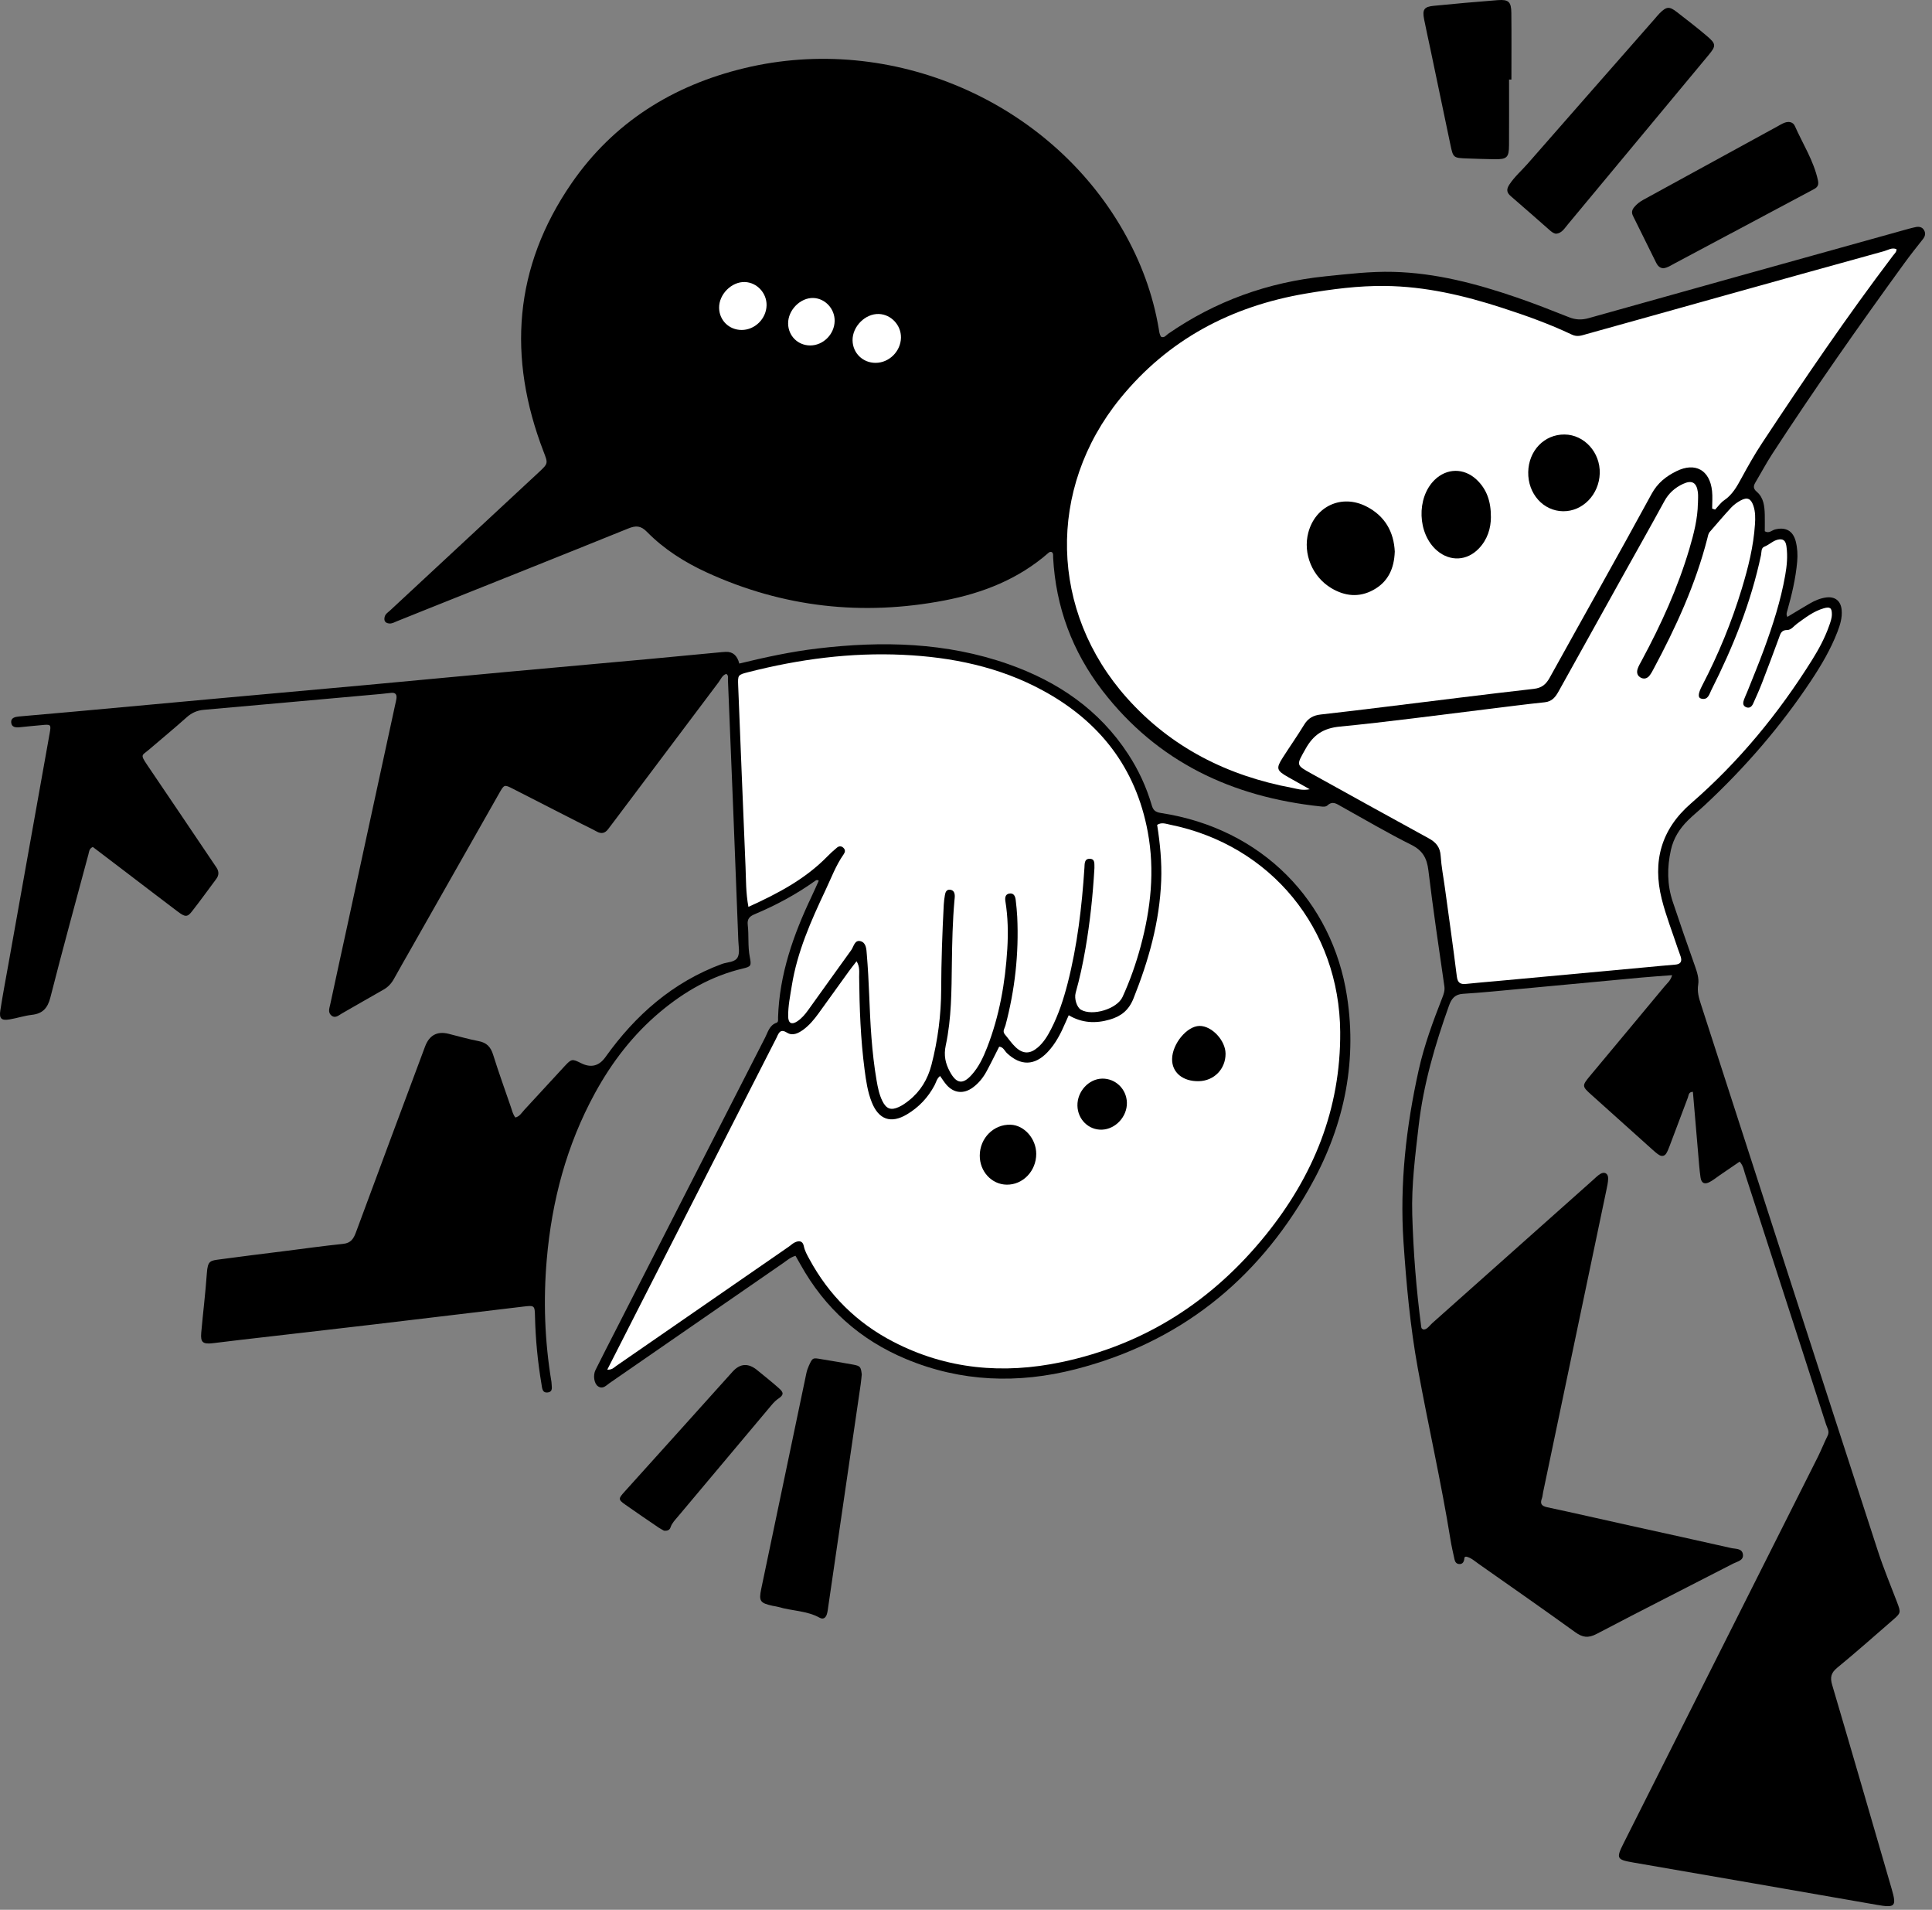 <svg width="256" height="253" viewBox="0 0 256 253" fill="none" xmlns="http://www.w3.org/2000/svg">
<rect x="0" y="0" width="256" height="253" fill="#808080" stroke="none"/>
<g id="Layer_1" clip-path="url(#clip0_7037_10445)">
<path id="Vector" d="M188.708 176.123C189.128 176.085 189.422 175.604 189.796 175.272C196.888 168.969 203.972 162.653 211.06 156.342C211.375 156.06 211.674 155.752 212.027 155.528C212.595 155.171 213.097 155.441 213.089 156.118C213.081 156.636 212.96 157.159 212.852 157.674C210.059 171.027 207.258 184.38 204.461 197.73C204.407 197.987 204.399 198.261 204.308 198.502C204.038 199.224 204.266 199.518 205.034 199.68C208.744 200.468 212.437 201.323 216.139 202.141C220.563 203.12 224.991 204.079 229.406 205.083C229.971 205.211 230.834 205.099 230.946 205.917C231.058 206.734 230.211 206.855 229.688 207.124C223.646 210.237 217.579 213.299 211.562 216.457C210.445 217.042 209.694 216.93 208.715 216.22C204.486 213.166 200.204 210.183 195.933 207.182C195.419 206.821 194.954 206.377 194.311 206.224C193.97 206.195 194.049 206.485 194.008 206.655C193.921 207.008 193.73 207.22 193.352 207.199C192.974 207.178 192.8 206.909 192.73 206.585C192.539 205.709 192.335 204.834 192.194 203.954C190.97 196.36 189.248 188.858 187.87 181.293C186.858 175.733 186.347 170.135 185.969 164.504C185.459 156.811 186.322 149.246 187.982 141.76C188.713 138.469 189.887 135.295 191.119 132.154C191.31 131.664 191.468 131.216 191.385 130.643C190.642 125.535 189.887 120.427 189.269 115.302C189.074 113.7 188.526 112.68 187.015 111.924C183.861 110.348 180.815 108.555 177.728 106.837C177.13 106.505 176.582 106.057 175.898 106.696C175.665 106.912 175.296 106.866 174.981 106.833C163.303 105.588 153.389 100.974 146.093 91.513C142.097 86.326 139.893 80.421 139.545 73.852C139.532 73.607 139.603 73.325 139.375 73.142C139.192 73.068 139.059 73.126 138.931 73.238C134.968 76.711 130.237 78.57 125.153 79.545C114.28 81.632 103.756 80.466 93.668 75.844C90.73 74.495 87.999 72.777 85.725 70.458C84.908 69.624 84.26 69.603 83.256 70.009C74.321 73.624 65.366 77.188 56.419 80.765C55.149 81.276 53.875 81.782 52.605 82.296C52.265 82.433 51.945 82.637 51.555 82.595C51.003 82.533 50.85 82.205 50.974 81.707C51.07 81.321 51.414 81.126 51.68 80.881C58.245 74.777 64.814 68.682 71.379 62.578C72.657 61.387 72.628 61.395 72.022 59.822C67.225 47.353 68.072 35.402 75.724 24.293C81.285 16.222 89.153 11.313 98.623 9.031C118.161 4.321 139.018 13.405 148.824 30.555C151.148 34.618 152.762 38.937 153.542 43.56C153.605 43.921 153.621 44.294 153.862 44.626C154.293 44.792 154.518 44.411 154.787 44.22C161.079 39.875 168.021 37.381 175.632 36.605C178.624 36.302 181.6 35.937 184.617 36.016C190.269 36.157 195.655 37.589 200.955 39.402C203.295 40.203 205.598 41.112 207.902 42.025C208.773 42.369 209.57 42.41 210.495 42.149C224.389 38.244 238.291 34.381 252.189 30.509C252.745 30.356 253.305 30.19 253.87 30.078C254.305 29.991 254.729 30.082 254.961 30.518C255.185 30.933 255.09 31.306 254.795 31.68C253.944 32.754 253.094 33.829 252.289 34.937C246.28 43.211 240.403 51.577 234.822 60.15C234.046 61.341 233.382 62.602 232.651 63.827C232.357 64.316 232.228 64.681 232.788 65.154C233.701 65.93 233.813 67.072 233.842 68.196C233.859 68.93 233.842 69.665 233.842 70.379C234.411 70.715 234.78 70.246 235.199 70.142C236.602 69.785 237.586 70.308 237.947 71.727C238.167 72.599 238.216 73.487 238.137 74.396C237.942 76.611 237.432 78.761 236.83 80.894C236.76 81.143 236.648 81.392 236.839 81.724C237.826 81.13 238.801 80.537 239.789 79.96C240.478 79.558 241.208 79.246 242.001 79.147C243.18 79.002 243.927 79.628 244.03 80.815C244.122 81.84 243.823 82.794 243.458 83.736C242.578 86.01 241.349 88.102 240.009 90.123C235.971 96.218 231.22 101.704 225.87 106.684C225.14 107.364 224.356 107.991 223.646 108.696C222.546 109.792 221.75 111.041 221.401 112.609C220.886 114.933 220.895 117.211 221.65 119.464C222.6 122.307 223.58 125.141 224.584 127.963C224.87 128.772 225.148 129.614 225.02 130.423C224.866 131.369 225.103 132.183 225.377 133.029C233.187 157.184 240.976 181.347 248.836 205.489C249.575 207.763 250.504 209.988 251.359 212.228C251.903 213.66 251.886 213.681 250.761 214.656C248.33 216.764 245.927 218.901 243.441 220.938C242.607 221.623 242.478 222.225 242.777 223.229C245.433 232.217 248.039 241.226 250.654 250.226C251.334 252.575 251.131 252.774 248.67 252.342C237.93 250.467 227.19 248.6 216.446 246.745C214.213 246.359 214.118 246.209 215.147 244.164C223.717 227.125 232.29 210.087 240.856 193.045C241.325 192.111 241.702 191.132 242.171 190.198C242.462 189.621 242.109 189.169 241.96 188.7C239.872 182.181 237.756 175.666 235.648 169.151C234.17 164.591 232.705 160.027 231.215 155.474C231.054 154.981 231 154.433 230.51 153.889C229.643 154.483 228.755 155.089 227.862 155.699C227.427 155.997 227.016 156.338 226.555 156.582C225.862 156.952 225.439 156.753 225.327 155.972C225.177 154.931 225.107 153.877 225.016 152.827C224.779 150.101 224.551 147.374 224.318 144.644C223.729 144.644 223.766 145.109 223.646 145.42C222.841 147.536 222.048 149.661 221.248 151.777C221.119 152.122 220.986 152.47 220.799 152.785C220.575 153.159 220.202 153.229 219.841 153.005C219.529 152.815 219.251 152.561 218.978 152.317C216.268 149.889 213.558 147.462 210.856 145.026C209.603 143.901 209.599 143.839 210.719 142.49C213.989 138.561 217.276 134.639 220.538 130.701C220.895 130.27 221.376 129.905 221.563 129.187C220.148 129.295 218.812 129.382 217.475 129.506C212.126 130 206.777 130.515 201.428 131.008C198.909 131.241 196.394 131.498 193.871 131.656C192.779 131.722 192.331 132.295 191.999 133.224C190.153 138.395 188.613 143.64 187.982 149.121C187.53 153.051 187.015 156.977 187.131 160.935C187.277 165.886 187.663 170.824 188.314 175.737C188.335 175.882 188.327 176.065 188.7 176.144L188.708 176.123Z" fill="black"/>
<path id="Vector_2" d="M226.873 67.378C227.002 67.42 227.13 67.465 227.259 67.507C227.657 67.092 227.998 66.59 228.462 66.274C229.554 65.531 230.147 64.457 230.753 63.34C231.608 61.768 232.488 60.203 233.475 58.71C239.049 50.269 244.738 41.908 250.851 33.841C251.038 33.596 251.307 33.393 251.299 33.015C250.697 32.746 250.175 33.132 249.652 33.273C242.344 35.285 235.044 37.327 227.744 39.364C221.914 40.991 216.087 42.634 210.257 44.248C209.626 44.422 209.029 44.684 208.286 44.331C205.29 42.908 202.165 41.792 199.011 40.771C193.981 39.14 188.877 37.945 183.544 37.883C179.996 37.841 176.506 38.302 173.024 38.891C163.148 40.568 154.786 44.966 148.42 52.801C138.701 64.76 139.082 80.993 149.324 92.466C155.201 99.048 162.666 102.778 171.261 104.384C171.879 104.5 172.514 104.749 173.547 104.558C172.377 103.903 171.518 103.426 170.663 102.936C169.144 102.073 169.061 101.795 169.97 100.371C170.904 98.907 171.908 97.483 172.813 95.998C173.331 95.147 174.029 94.765 174.987 94.657C177.867 94.338 180.743 93.985 183.619 93.632C190.155 92.836 196.687 91.998 203.227 91.259C204.327 91.135 204.866 90.641 205.36 89.749C209.85 81.636 214.415 73.569 218.847 65.428C219.644 63.967 220.769 63.096 222.142 62.419C224.632 61.191 226.562 62.274 226.856 65.046C226.939 65.814 226.869 66.598 226.869 67.37L226.873 67.378Z" fill="white"/>
<path id="Vector_3" d="M224.988 66.639C224.988 66.166 225.038 65.685 224.98 65.22C224.814 63.926 224.196 63.56 223.025 64.1C221.95 64.594 221.112 65.332 220.527 66.411C218.689 69.789 216.792 73.134 214.921 76.495C212.128 81.512 209.331 86.524 206.546 91.549C206.123 92.313 205.679 92.931 204.683 93.035C202.064 93.305 199.454 93.657 196.84 93.973C190.407 94.753 183.987 95.629 177.539 96.255C175.356 96.467 174.04 97.334 172.999 99.197C171.774 101.384 171.654 101.318 173.829 102.517C178.991 105.372 184.145 108.239 189.324 111.065C190.295 111.596 190.822 112.244 190.897 113.389C190.988 114.804 191.266 116.206 191.457 117.617C191.993 121.53 192.549 125.443 193.038 129.361C193.142 130.199 193.499 130.427 194.275 130.344C195.636 130.195 197.001 130.091 198.367 129.966C205.027 129.352 211.688 128.734 218.348 128.12C219.556 128.008 220.759 127.888 221.967 127.792C222.66 127.738 222.909 127.402 222.702 126.742C222.594 126.39 222.448 126.049 222.332 125.701C221.606 123.501 220.747 121.335 220.187 119.095C218.95 114.136 220.095 109.874 224.067 106.43C230.404 100.932 235.674 94.516 240.119 87.412C241.011 85.981 241.812 84.495 242.372 82.898C242.546 82.404 242.733 81.906 242.733 81.366C242.733 80.537 242.488 80.346 241.654 80.586C240.31 80.976 239.222 81.819 238.114 82.628C237.691 82.935 237.342 83.466 236.807 83.462C236.006 83.462 235.907 83.989 235.707 84.541C234.981 86.516 234.242 88.491 233.483 90.454C233.122 91.388 232.711 92.301 232.3 93.213C232.105 93.645 231.769 93.902 231.292 93.649C230.877 93.429 230.972 93.023 231.093 92.67C231.213 92.321 231.383 91.993 231.52 91.649C232.259 89.79 233.031 87.944 233.72 86.064C234.902 82.848 235.956 79.59 236.55 76.209C236.77 74.964 236.894 73.702 236.72 72.432C236.645 71.876 236.479 71.37 235.753 71.457C234.989 71.549 234.471 72.159 233.782 72.424C233.334 72.598 233.425 73.159 233.342 73.544C232.014 79.827 229.636 85.724 226.756 91.429C226.49 91.956 226.345 92.736 225.486 92.57C224.947 92.467 224.972 91.927 225.548 90.819C227.694 86.695 229.458 82.416 230.802 77.972C231.645 75.196 232.35 72.387 232.541 69.478C232.599 68.635 232.607 67.789 232.325 66.976C232.001 66.042 231.52 65.826 230.644 66.299C230.188 66.548 229.74 66.864 229.387 67.245C228.42 68.287 227.503 69.374 226.569 70.445C226.349 70.694 226.312 71.013 226.233 71.32C224.669 77.437 222.054 83.122 219.087 88.657C218.938 88.935 218.788 89.218 218.597 89.466C218.315 89.84 217.925 90.002 217.481 89.807C216.966 89.579 216.83 89.122 216.991 88.62C217.12 88.226 217.344 87.861 217.543 87.487C220.095 82.744 222.324 77.868 223.855 72.69C224.436 70.719 224.951 68.731 224.98 66.656L224.988 66.639Z" fill="white"/>
<path id="Vector_4" d="M97.299 36.065C95.406 36.098 93.912 37.733 93.962 39.717C94.008 41.542 95.394 42.962 97.141 42.966C98.984 42.966 100.61 41.277 100.598 39.364C100.585 37.509 99.108 36.032 97.299 36.065Z" fill="black"/>
<path id="Vector_5" d="M105.062 51.092C105.016 51.017 104.966 50.814 104.858 50.781C104.402 50.632 104.053 50.42 103.933 49.901C103.891 49.71 103.642 49.627 103.418 49.623C102.904 49.611 102.476 50.171 102.484 50.839C102.493 51.549 103.053 52.072 103.8 52.076C104.443 52.076 105.074 51.623 105.057 51.096L105.062 51.092Z" fill="black"/>
<path id="Vector_6" d="M105.409 166.362C104.695 166.582 104.268 166.989 103.795 167.312C96.117 172.615 88.448 177.923 80.771 183.226C80.315 183.541 79.883 184.089 79.236 183.649C78.721 183.296 78.551 182.209 78.908 181.491C79.846 179.603 80.813 177.732 81.771 175.856C88.307 163.046 94.843 150.233 101.396 137.427C101.765 136.701 101.956 135.817 102.898 135.489C103.168 135.398 103.089 135.037 103.097 134.779C103.276 129.078 105.123 123.841 107.542 118.758C107.874 118.061 108.181 117.355 108.492 116.671C108.239 116.509 108.115 116.621 108.003 116.7C105.504 118.484 102.815 119.928 99.989 121.115C99.3 121.405 98.993 121.754 99.08 122.522C99.246 123.932 99.072 125.368 99.35 126.775C99.578 127.924 99.528 128.049 98.454 128.302C94.308 129.281 90.727 131.331 87.494 134.037C83.888 137.053 81.074 140.717 78.829 144.826C75.082 151.685 73.127 159.063 72.451 166.823C71.978 172.259 72.173 177.661 73.065 183.039C73.073 183.093 73.081 183.143 73.081 183.197C73.081 183.695 73.339 184.375 72.571 184.467C71.828 184.554 71.836 183.861 71.749 183.359C71.247 180.396 70.961 177.408 70.89 174.4C70.857 172.943 70.832 172.914 69.342 173.093C62.698 173.877 56.059 174.69 49.419 175.47C43.559 176.159 37.7 176.827 31.84 177.504C30.637 177.645 29.437 177.794 28.234 177.939C26.877 178.101 26.549 177.84 26.665 176.549C26.898 173.927 27.225 171.312 27.408 168.686C27.524 166.98 27.869 167.009 29.176 166.831C31.944 166.453 34.716 166.117 37.484 165.769C40.148 165.432 42.812 165.059 45.485 164.781C46.51 164.673 46.858 164.08 47.174 163.229C50.203 155.029 53.266 146.838 56.32 138.647C56.882 137.142 57.92 136.578 59.437 136.954C60.765 137.286 62.084 137.668 63.425 137.925C64.495 138.128 65.026 138.709 65.342 139.726C66.064 142.037 66.89 144.315 67.678 146.61C67.844 147.091 67.948 147.606 68.288 148.046C68.873 147.896 69.135 147.398 69.479 147.029C71.276 145.099 73.044 143.145 74.841 141.215C75.733 140.257 75.82 140.261 77.007 140.85C78.308 141.498 79.379 141.228 80.223 140.041C84.203 134.468 89.154 130.111 95.669 127.7C96.391 127.435 97.416 127.505 97.761 126.783C98.047 126.181 97.856 125.339 97.831 124.605C97.615 118.92 97.395 113.231 97.167 107.546C96.935 101.703 96.694 95.856 96.454 90.014C96.445 89.773 96.553 89.487 96.242 89.275C95.702 89.441 95.52 89.976 95.225 90.371C90.594 96.516 85.975 102.67 81.352 108.824C81.099 109.16 80.842 109.496 80.588 109.832C80.182 110.38 79.7 110.508 79.078 110.164C78.389 109.782 77.667 109.45 76.966 109.093C73.961 107.562 70.965 106.019 67.96 104.492C66.836 103.919 66.807 103.923 66.172 105.043C62.238 111.961 58.316 118.882 54.39 125.804C53.664 127.086 52.921 128.364 52.212 129.655C51.871 130.273 51.44 130.754 50.813 131.107C48.975 132.136 47.161 133.211 45.323 134.248C44.887 134.493 44.431 134.97 43.9 134.522C43.414 134.111 43.659 133.526 43.763 133.032C44.518 129.48 45.306 125.932 46.074 122.38C48.174 112.704 50.27 103.023 52.365 93.346C52.419 93.088 52.49 92.831 52.527 92.574C52.602 92.072 52.448 91.736 51.867 91.785C51.394 91.827 50.925 91.893 50.456 91.935C46.364 92.304 42.273 92.674 38.181 93.039C34.454 93.371 30.732 93.707 27.005 94.035C26.138 94.109 25.416 94.421 24.748 95.014C23.096 96.491 21.386 97.898 19.706 99.338C18.822 100.093 18.531 99.906 19.506 101.342C22.378 105.57 25.233 109.815 28.093 114.052C28.3 114.359 28.512 114.658 28.711 114.969C29.022 115.467 29.018 115.957 28.657 116.438C27.582 117.874 26.541 119.331 25.433 120.741C24.831 121.513 24.536 121.505 23.573 120.779C21.299 119.069 19.042 117.33 16.776 115.608C15.27 114.463 13.763 113.318 12.298 112.201C11.796 112.434 11.813 112.836 11.717 113.181C10.028 119.488 8.289 125.783 6.683 132.111C6.318 133.559 5.658 134.286 4.198 134.447C3.21 134.56 2.247 134.887 1.26 135.049C0.185 135.223 -0.126 134.945 0.044 133.858C0.363 131.775 0.762 129.709 1.131 127.634C2.949 117.471 4.766 107.309 6.58 97.147C6.791 95.96 6.75 95.939 5.497 96.064C4.555 96.159 3.608 96.226 2.666 96.338C2.081 96.408 1.513 96.354 1.48 95.669C1.45 95.093 2.011 94.964 2.505 94.918C4.92 94.703 7.335 94.499 9.746 94.279C16.149 93.694 22.548 93.101 28.952 92.52C35.405 91.935 41.862 91.362 48.315 90.769C54.507 90.2 60.694 89.607 66.886 89.038C73.285 88.449 79.688 87.881 86.091 87.296C89.133 87.018 92.175 86.719 95.217 86.433C95.532 86.403 95.848 86.37 96.163 86.358C97.09 86.316 97.689 86.832 97.96 87.906C101.384 87.072 104.828 86.325 108.33 85.91C116.904 84.889 125.386 85.088 133.624 87.989C140.16 90.287 145.658 94.022 149.501 99.923C150.862 102.01 151.9 104.251 152.601 106.641C152.784 107.268 153.008 107.575 153.83 107.703C167.254 109.753 176.546 119.405 178.484 131.983C179.887 141.095 177.949 149.623 173.425 157.536C166.449 169.736 156.207 177.873 142.525 181.388C134.935 183.338 127.378 183.097 120.05 180.039C113.945 177.491 109.289 173.304 106.069 167.524C105.865 167.159 105.658 166.802 105.401 166.35L105.409 166.362Z" fill="black"/>
<path id="Vector_7" d="M80.473 181.444C81.116 181.485 81.353 181.166 81.639 180.966C89.271 175.701 96.903 170.422 104.53 165.148C104.791 164.97 105.02 164.733 105.298 164.6C105.845 164.335 106.364 164.351 106.509 165.078C106.638 165.717 106.949 166.256 107.252 166.812C109.838 171.584 113.535 175.248 118.345 177.742C125.425 181.419 132.923 182.074 140.638 180.452C151.702 178.128 160.678 172.327 167.728 163.592C174.036 155.778 177.659 146.919 177.584 136.703C177.485 123.055 168.417 111.955 155.021 109.245C154.482 109.137 153.909 108.896 153.328 109.278C153.718 111.743 153.959 114.199 153.864 116.685C153.652 122.129 152.2 127.258 150.187 132.288C149.56 133.848 148.543 134.632 147.058 135.068C145.178 135.62 143.356 135.533 141.613 134.495C141.431 134.902 141.302 135.188 141.177 135.474C140.572 136.885 139.883 138.25 138.816 139.375C137.094 141.197 135.243 141.226 133.43 139.52C133.106 139.217 132.948 138.694 132.396 138.661C131.84 139.753 131.313 140.844 130.736 141.906C130.284 142.749 129.691 143.491 128.915 144.064C127.69 144.969 126.375 144.832 125.396 143.691C125.088 143.334 124.844 142.931 124.566 142.545C124.13 142.881 124.047 143.375 123.827 143.786C122.96 145.409 121.739 146.699 120.167 147.633C118.046 148.894 116.432 148.322 115.515 146.027C114.963 144.645 114.755 143.18 114.564 141.72C114.029 137.636 113.884 133.532 113.842 129.424C113.838 128.765 113.954 128.076 113.498 127.345C113.124 127.831 112.801 128.233 112.498 128.648C111.141 130.528 109.792 132.416 108.431 134.292C107.871 135.059 107.265 135.79 106.497 136.367C105.837 136.86 105.049 137.275 104.306 136.815C103.43 136.271 103.214 136.773 102.936 137.387C102.828 137.628 102.696 137.856 102.58 138.093C96.616 149.778 90.657 161.459 84.694 173.144C83.308 175.862 81.926 178.585 80.465 181.452L80.473 181.444Z" fill="white"/>
<path id="Vector_8" d="M99.17 120.14C103.092 118.364 106.702 116.455 109.628 113.459C110.03 113.044 110.462 112.654 110.906 112.289C111.167 112.073 111.487 112.048 111.761 112.322C112.039 112.596 111.993 112.886 111.79 113.172C110.752 114.65 110.134 116.343 109.37 117.953C107.457 122.003 105.635 126.103 104.918 130.58C104.702 131.933 104.42 133.281 104.436 134.655C104.449 135.564 104.901 135.796 105.644 135.302C106.221 134.92 106.669 134.389 107.071 133.833C108.98 131.182 110.873 128.518 112.79 125.87C113.134 125.397 113.242 124.459 114.051 124.692C114.794 124.907 114.802 125.783 114.856 126.435C115.006 128.219 115.101 130.007 115.172 131.8C115.317 135.593 115.508 139.381 116.151 143.128C116.313 144.062 116.496 145 116.919 145.859C117.438 146.904 118.044 147.137 119.102 146.651C119.575 146.436 120.015 146.124 120.426 145.797C121.969 144.577 122.932 142.971 123.422 141.078C124.273 137.796 124.7 134.452 124.712 131.07C124.725 127.327 124.858 123.588 125.053 119.849C125.073 119.43 125.136 119.011 125.202 118.596C125.264 118.218 125.401 117.828 125.866 117.866C126.389 117.907 126.526 118.318 126.513 118.783C126.513 118.94 126.484 119.098 126.472 119.256C126.223 122.04 126.165 124.833 126.127 127.625C126.078 131.261 126.086 134.912 125.318 138.485C125.032 139.809 125.264 140.883 125.887 142.016C126.742 143.572 127.58 143.713 128.775 142.365C129.701 141.327 130.282 140.083 130.784 138.804C132.431 134.593 133.199 130.194 133.473 125.704C133.601 123.596 133.56 121.488 133.22 119.397C133.149 118.957 133.195 118.476 133.713 118.38C134.332 118.26 134.531 118.737 134.589 119.247C134.672 119.978 134.751 120.712 134.788 121.451C135.017 126.331 134.485 131.132 133.228 135.85C133.128 136.223 132.788 136.609 133.149 137.033C133.626 137.593 134.037 138.219 134.568 138.721C135.56 139.655 136.49 139.643 137.519 138.759C138.291 138.095 138.81 137.236 139.27 136.34C140.266 134.41 140.93 132.356 141.47 130.26C142.756 125.239 143.354 120.115 143.694 114.957C143.727 114.438 143.665 113.758 144.395 113.77C145.155 113.782 144.989 114.48 145.018 114.986C145.018 115.04 145.018 115.09 145.009 115.144C144.802 118.671 144.433 122.177 143.831 125.659C143.491 127.634 143.076 129.588 142.532 131.518C142.312 132.306 142.694 133.447 143.221 133.759C144.74 134.651 148.014 133.671 148.744 132.07C149.732 129.912 150.52 127.671 151.139 125.381C152.487 120.389 153.039 115.334 152.085 110.205C150.504 101.703 145.702 95.557 138.17 91.47C132.398 88.337 126.123 87.051 119.645 86.748C112.703 86.42 105.868 87.329 99.141 89.047C97.763 89.399 97.759 89.416 97.813 90.839C98.132 98.844 98.452 106.848 98.788 114.849C98.859 116.529 98.813 118.218 99.17 120.14Z" fill="white"/>
<path id="Vector_9" d="M206.177 30.964C205.812 30.906 205.571 30.694 205.335 30.487C203.633 28.997 201.94 27.491 200.222 26.018C199.641 25.52 199.558 25.109 200.019 24.42C200.695 23.395 201.613 22.607 202.409 21.702C207.991 15.324 213.585 8.959 219.179 2.589C219.424 2.311 219.652 2.021 219.909 1.759C220.822 0.851 221.196 0.817 222.196 1.597C223.528 2.631 224.864 3.656 226.147 4.747C227.412 5.822 227.412 6.071 226.391 7.299C220.171 14.789 213.946 22.279 207.717 29.765C207.29 30.279 206.928 30.91 206.177 30.964Z" fill="black"/>
<path id="Vector_10" d="M114.187 182.094C114.158 182.372 114.116 182.895 114.042 183.414C112.618 193.195 111.191 202.979 109.759 212.76C109.705 213.125 109.672 213.499 109.564 213.843C109.419 214.304 109.103 214.586 108.61 214.312C106.912 213.37 104.958 213.424 103.157 212.889C102.908 212.814 102.642 212.789 102.385 212.735C100.716 212.366 100.53 212.117 100.866 210.498C102.85 200.975 104.846 191.452 106.846 181.928C106.921 181.572 107.045 181.223 107.194 180.891C107.676 179.849 107.684 179.858 108.871 180.065C110.269 180.306 111.672 180.518 113.066 180.783C113.996 180.962 114.067 181.065 114.191 182.099L114.187 182.094Z" fill="black"/>
<path id="Vector_11" d="M220.428 35.538C219.942 35.526 219.656 35.215 219.461 34.829C218.427 32.758 217.415 30.675 216.382 28.604C216.166 28.173 216.228 27.828 216.535 27.451C216.875 27.036 217.27 26.733 217.743 26.471C223.656 23.247 229.562 20.006 235.471 16.77C235.795 16.591 236.11 16.396 236.45 16.264C237.006 16.048 237.583 16.151 237.824 16.687C238.882 19.069 240.322 21.289 240.887 23.89C241.015 24.488 240.853 24.787 240.389 25.04C240.156 25.164 239.928 25.289 239.696 25.413C233.753 28.579 227.806 31.75 221.859 34.916C221.399 35.161 220.959 35.472 220.419 35.534L220.428 35.538Z" fill="black"/>
<path id="Vector_12" d="M199.958 10.538C199.958 13.43 199.971 16.323 199.954 19.215C199.946 20.879 199.68 21.119 198.004 21.095C196.796 21.074 195.584 21.037 194.377 20.991C192.588 20.924 192.555 20.908 192.194 19.207C191.302 14.991 190.43 10.775 189.546 6.554C189.268 5.218 188.961 3.886 188.7 2.546C188.451 1.264 188.7 0.894 189.978 0.77C192.804 0.492 195.63 0.235 198.46 0.019C199.9 -0.089 200.245 0.239 200.261 1.708C200.294 4.65 200.27 7.596 200.27 10.538C200.166 10.538 200.058 10.538 199.954 10.538H199.958Z" fill="black"/>
<path id="Vector_13" d="M87.972 202.773C87.814 202.682 87.532 202.545 87.275 202.371C85.793 201.362 84.312 200.358 82.851 199.329C81.88 198.644 81.926 198.532 82.793 197.574C87.561 192.299 92.309 187.009 97.065 181.722C98.066 180.61 99.157 180.542 100.339 181.519C101.314 182.324 102.314 183.1 103.252 183.946C103.875 184.507 103.85 184.805 103.132 185.291C102.63 185.627 102.289 186.079 101.92 186.515C97.882 191.308 93.853 196.109 89.827 200.914C89.458 201.354 89.043 201.761 88.852 202.333C88.744 202.665 88.478 202.831 87.976 202.777L87.972 202.773Z" fill="black"/>
<path id="Vector_14" d="M184.813 73.101C184.73 75.367 183.9 77.105 181.966 78.159C180.091 79.18 178.215 78.993 176.41 77.918C173.895 76.421 172.625 73.354 173.351 70.578C174.277 67.046 177.775 65.428 181.041 67.088C183.514 68.345 184.697 70.462 184.817 73.101H184.813Z" fill="black"/>
<path id="Vector_15" d="M197.554 68.474C197.554 69.988 197.101 71.47 195.948 72.673C194.379 74.312 192.142 74.416 190.42 72.947C187.814 70.727 187.652 65.959 190.092 63.577C191.698 62.008 193.96 61.967 195.628 63.515C197.027 64.814 197.562 66.478 197.55 68.474H197.554Z" fill="black"/>
<path id="Vector_16" d="M207.311 57.561C209.925 57.586 212.058 59.938 211.975 62.71C211.892 65.511 209.718 67.76 207.116 67.727C204.489 67.698 202.447 65.408 202.497 62.549C202.547 59.698 204.634 57.536 207.311 57.561Z" fill="black"/>
<path id="Vector_17" d="M101.575 40.444C101.541 42.22 100.034 43.713 98.274 43.713C96.614 43.713 95.312 42.446 95.286 40.795C95.252 38.989 96.946 37.294 98.712 37.363C100.306 37.426 101.601 38.819 101.575 40.438V40.444Z" fill="white"/>
<path id="Vector_18" d="M133.385 156.941C131.397 156.908 129.816 155.202 129.824 153.09C129.828 150.77 131.675 148.92 133.908 148.999C135.73 149.061 137.306 150.858 137.306 152.866C137.306 155.136 135.534 156.974 133.389 156.941H133.385Z" fill="black"/>
<path id="Vector_19" d="M162.393 139.593C162.401 141.622 160.866 143.195 158.837 143.232C156.716 143.274 155.276 142.07 155.309 140.282C155.347 138.265 157.276 135.937 158.936 135.912C160.559 135.887 162.385 137.829 162.393 139.589V139.593Z" fill="black"/>
<path id="Vector_20" d="M146.045 142.891C147.817 142.862 149.273 144.277 149.319 146.07C149.365 147.92 147.821 149.593 146.007 149.655C144.252 149.717 142.804 148.298 142.766 146.48C142.725 144.601 144.26 142.924 146.045 142.891Z" fill="black"/>
<path id="Vector_21" d="M110.595 42.527C110.562 44.285 109.084 45.764 107.359 45.764C105.732 45.764 104.456 44.509 104.43 42.875C104.398 41.086 106.058 39.408 107.789 39.477C109.351 39.539 110.621 40.918 110.595 42.521V42.527Z" fill="white"/>
<path id="Vector_22" d="M119.383 44.737C119.349 46.547 117.812 48.07 116.017 48.07C114.324 48.07 112.996 46.778 112.969 45.095C112.935 43.253 114.662 41.526 116.464 41.596C118.089 41.66 119.41 43.08 119.383 44.731V44.737Z" fill="white"/>
</g>
<defs>
<clipPath id="clip0_7037_10445">
<rect width="255.084" height="252.515" fill="white"/>
</clipPath>
</defs>
</svg>
